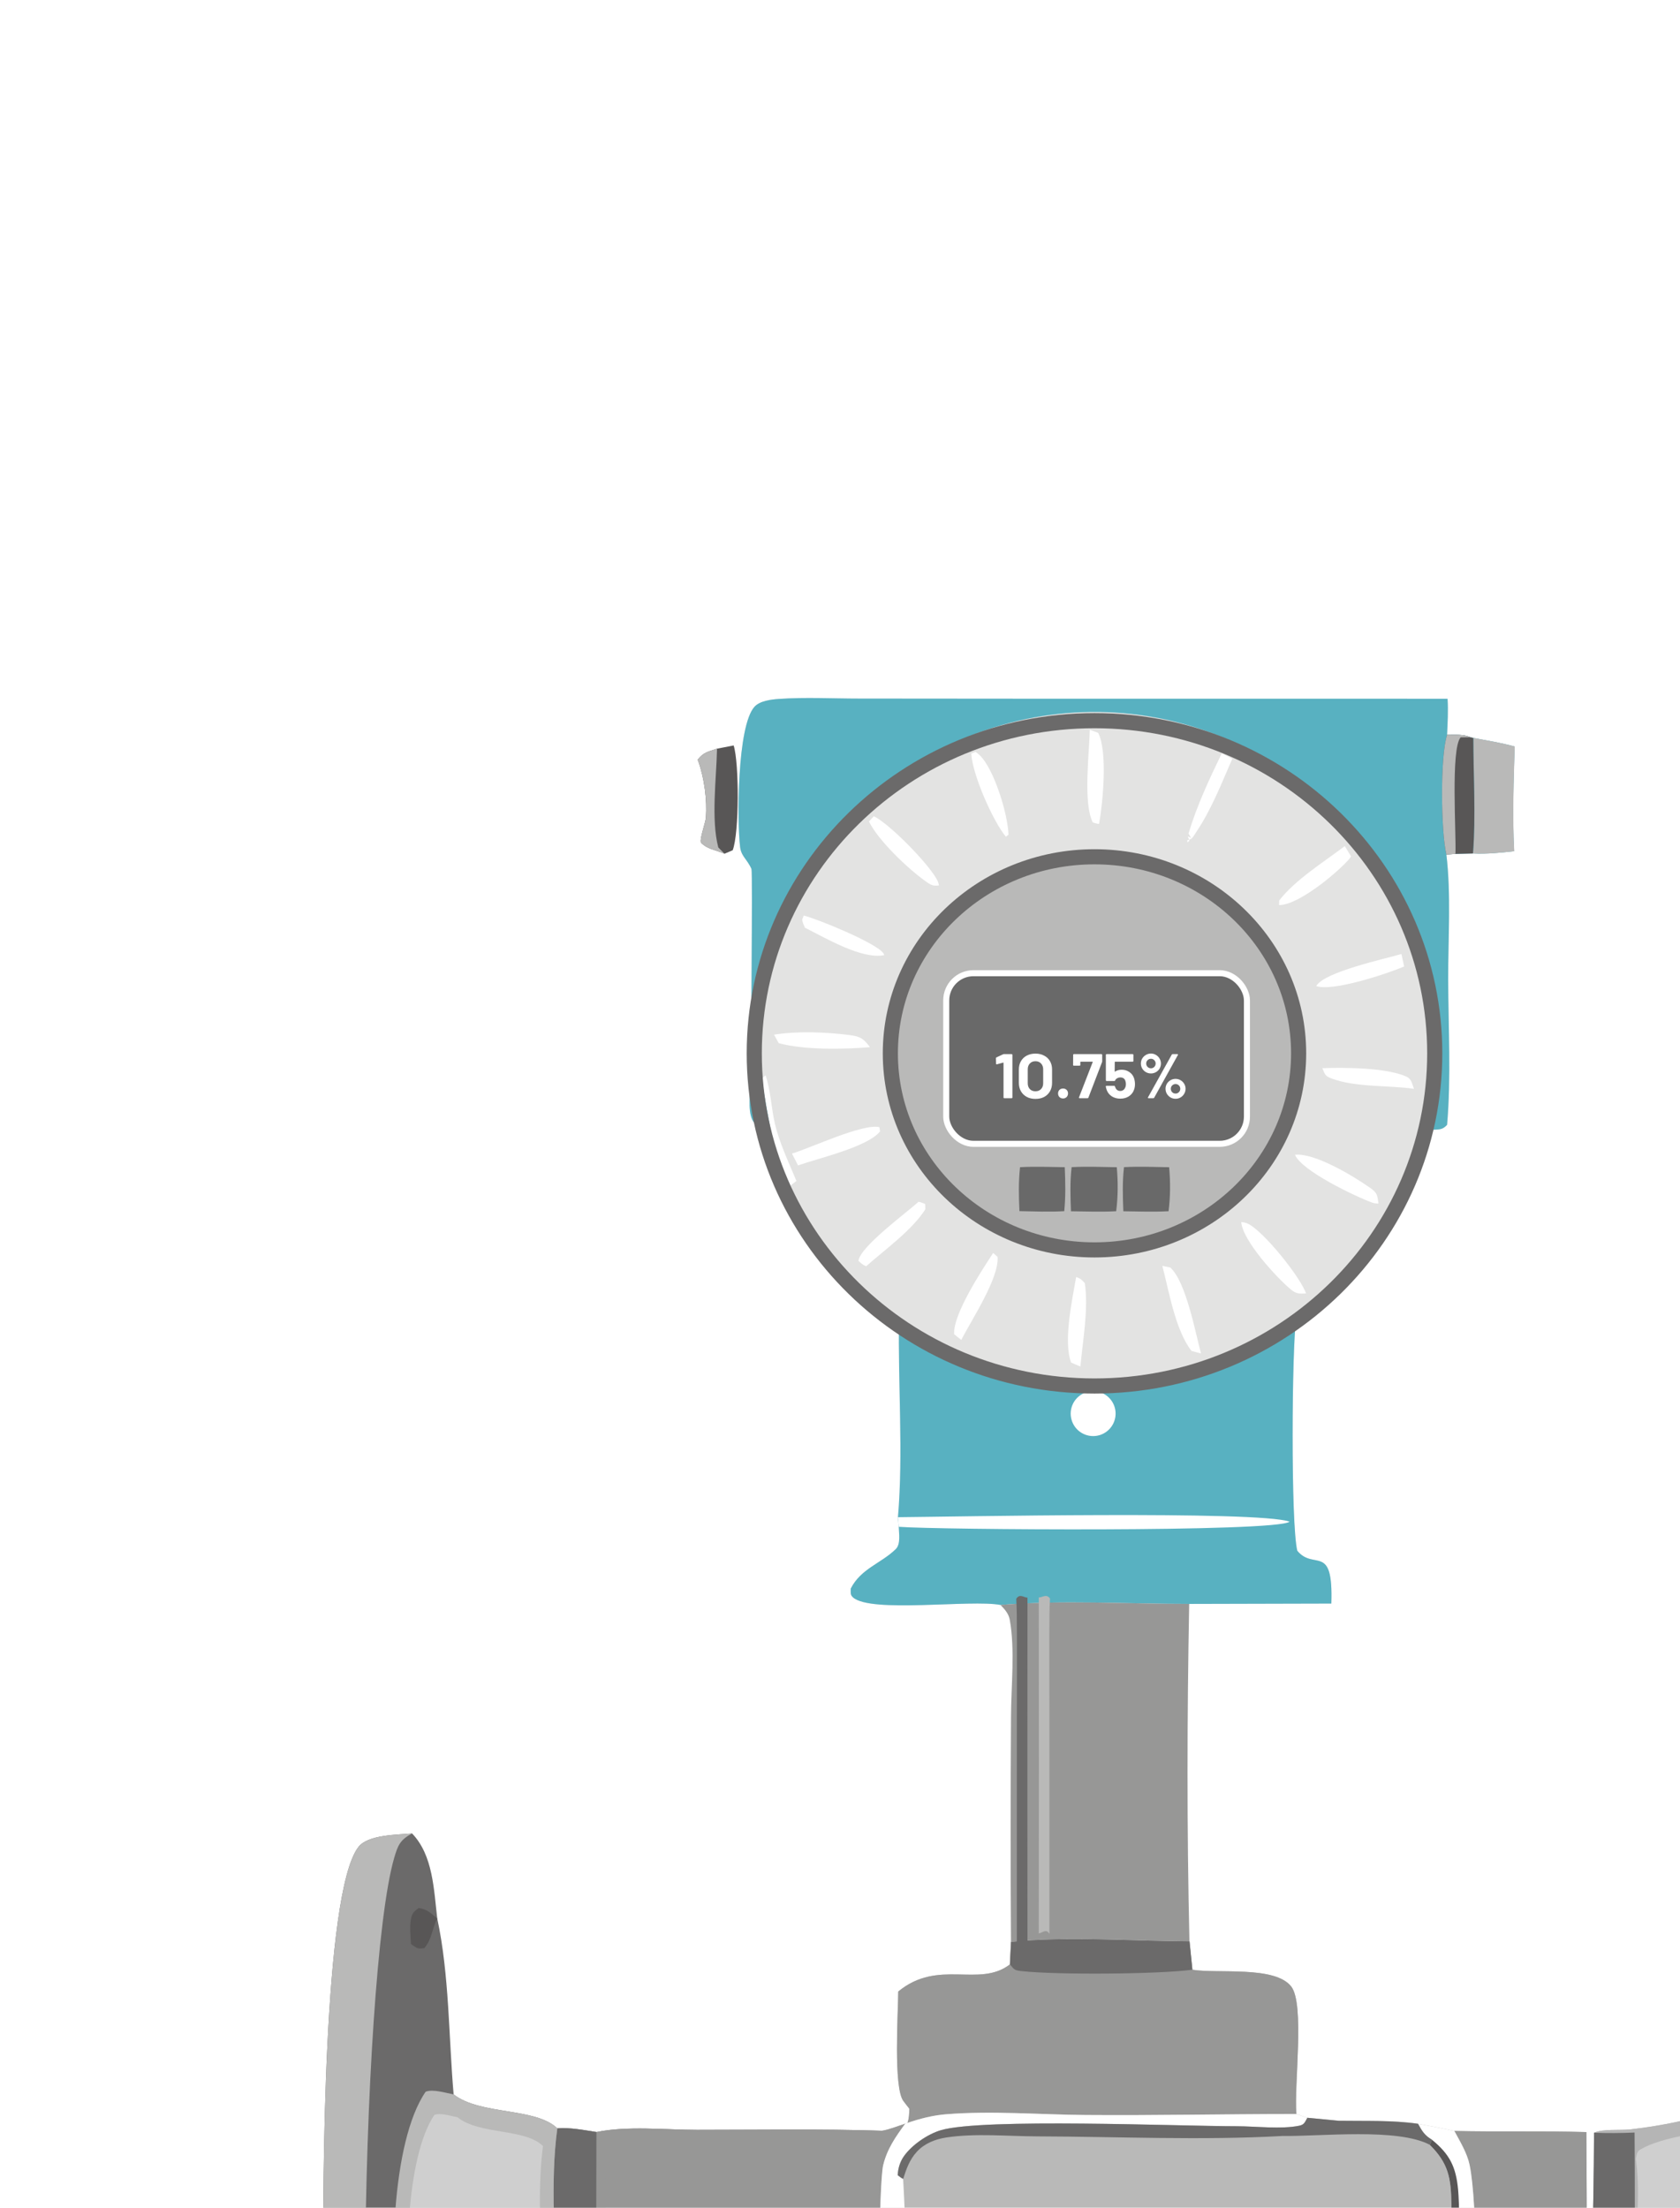 <svg width="175" height="230" viewBox="0 0 155 190" fill="none" xmlns="http://www.w3.org/2000/svg">
<g filter="url(#filter0_dddd_468_1519)">
<path d="M46.58 38.255C46.813 40.058 47.167 41.86 47.518 43.643C47.234 43.3 46.969 42.916 46.543 42.749C45.947 42.517 45.698 42.257 45.545 41.632C45.29 40.59 45.57 38.953 45.566 37.837C45.559 35.83 45.729 19.276 45.618 18.927C45.568 18.77 45.375 18.448 45.278 18.305C44.941 17.808 44.641 17.51 44.566 16.891C44.277 14.487 44.289 5.751 45.881 3.958C46.38 3.395 47.418 3.274 48.133 3.223C50.574 3.052 53.121 3.19 55.572 3.19L70.221 3.202L109.837 3.206C109.907 4.319 109.842 5.427 109.793 6.54C110.479 6.549 111.312 6.457 111.941 6.761L112.209 6.82C113.48 7.061 114.778 7.265 116.026 7.614C115.927 10.837 115.81 14.052 115.979 17.275C114.703 17.413 113.465 17.544 112.178 17.48L110.563 17.517L109.728 17.575C110.173 21.288 109.886 25.338 109.894 29.089C109.905 33.511 110.173 38.126 109.793 42.524C109.385 42.953 109.153 42.944 108.558 42.972C108.212 42.989 107.858 42.969 107.512 42.957C106.672 49.423 101.425 56.09 96.385 59.944C96.221 60.069 96.065 60.165 95.878 60.251C95.457 63.041 95.363 79.4 95.969 81.822C97.516 83.693 99.297 81.041 99.11 86.692L85.999 86.725C80.278 86.731 74.278 86.351 68.593 86.822C65.861 86.299 56.607 87.605 54.968 86.115C54.699 85.871 54.778 85.657 54.767 85.316C55.71 83.457 57.571 82.993 58.923 81.668C59.397 81.203 59.211 80.222 59.201 79.609L59.127 78.724C59.634 72.737 59.113 66.463 59.228 60.437C58.758 60.217 58.358 59.957 57.958 59.63C55.077 57.273 49.635 51.921 49.244 48.097L49.763 47.7C49.06 45.995 48.167 44.143 47.762 42.348C47.434 40.892 47.392 39.377 46.916 37.952L46.58 38.255Z" fill="#E3E3E2"/>
<path d="M77.262 17.787C87.638 17.787 96.097 25.881 96.097 35.923C96.097 45.966 87.638 54.06 77.262 54.06C66.886 54.06 58.428 45.966 58.428 35.923C58.428 25.881 66.886 17.787 77.262 17.787Z" fill="#B9B9B8" stroke="#6B6A6A" stroke-width="1.395"/>
<path d="M95.787 59.925L95.883 60.25C95.462 63.04 95.368 79.4 95.974 81.821C97.521 83.693 99.302 81.041 99.115 86.692L86.004 86.725C80.283 86.73 74.283 86.35 68.598 86.822C65.866 86.298 56.612 87.605 54.974 86.115C54.705 85.871 54.783 85.656 54.772 85.316C55.715 83.457 57.576 82.993 58.928 81.668C59.403 81.203 59.216 80.222 59.206 79.609L59.132 78.724C59.639 72.737 59.118 66.463 59.233 60.436C63.716 63.036 67.447 65.044 72.64 65.896C81.019 67.271 88.981 64.801 95.787 59.925Z" fill="#58B1C1"/>
<path d="M59.133 78.724C64.065 78.689 92.376 78.099 95.262 79.136C94.064 80.12 62.627 79.882 59.207 79.609L59.133 78.724Z" fill="white"/>
<path d="M76.272 67.287C76.971 66.963 77.796 67.057 78.407 67.529C79.018 68.002 79.314 68.775 79.176 69.535C79.038 70.295 78.49 70.916 77.754 71.146C76.711 71.47 75.596 70.93 75.205 69.911C74.813 68.892 75.278 67.744 76.272 67.287Z" fill="white"/>
<path d="M46.58 38.255C46.813 40.058 47.167 41.86 47.518 43.643C47.234 43.3 46.969 42.916 46.543 42.749C45.947 42.517 45.698 42.257 45.545 41.632C45.29 40.59 45.57 38.953 45.566 37.837C45.559 35.83 45.729 19.276 45.618 18.927C45.568 18.77 45.375 18.448 45.278 18.305C44.941 17.808 44.641 17.51 44.566 16.891C44.277 14.487 44.289 5.751 45.881 3.958C46.38 3.395 47.418 3.274 48.133 3.223C50.574 3.052 53.121 3.19 55.572 3.19L70.221 3.202L109.837 3.206C109.907 4.319 109.842 5.427 109.793 6.54C110.479 6.549 111.312 6.457 111.941 6.761L112.209 6.82C113.48 7.061 114.778 7.265 116.026 7.614C115.927 10.837 115.81 14.052 115.979 17.275C114.703 17.413 113.465 17.544 112.178 17.48L110.563 17.517L109.728 17.575C110.173 21.288 109.886 25.338 109.894 29.089C109.905 33.511 110.173 38.126 109.793 42.524C109.385 42.953 109.153 42.944 108.558 42.972C108.212 42.989 107.858 42.969 107.512 42.957C107.231 41.984 108.103 38.241 108.214 36.993C108.615 32.526 107.614 27.915 105.931 23.796C102.647 16.142 96.614 9.786 88.828 6.657C81.185 3.587 72.635 3.686 65.067 6.932C57.453 10.219 51.464 16.406 48.427 24.123C47.334 26.905 45.382 35.222 46.36 37.887C46.44 38.104 46.455 38.102 46.58 38.255Z" fill="#58B1C1"/>
<path d="M112.219 6.82C113.49 7.061 114.788 7.265 116.036 7.614C115.937 10.837 115.82 14.053 115.989 17.275C114.713 17.413 113.475 17.545 112.188 17.481C112.461 14 112.224 10.321 112.219 6.82Z" fill="#B9B9B8"/>
<path d="M109.795 6.54C110.481 6.549 111.313 6.457 111.943 6.761L112.21 6.82C112.216 10.321 112.452 14 112.179 17.481L110.564 17.518L109.73 17.575C109.22 15.47 109.147 8.473 109.795 6.54Z" fill="#585656"/>
<path d="M109.795 6.54C110.481 6.549 111.313 6.457 111.943 6.761L111.045 6.767C110.112 7.826 110.648 15.667 110.564 17.518L109.73 17.575C109.22 15.47 109.147 8.473 109.795 6.54Z" fill="#B9B9B8"/>
<path d="M100.928 17.739C100.868 17.855 100.858 17.885 100.762 17.997C99.623 19.296 96.052 22.267 94.289 22.243L94.305 21.817C95.79 19.903 98.413 18.275 100.356 16.8L100.928 17.739Z" fill="white"/>
<path d="M56.901 14.047C58.34 14.722 62.186 18.642 62.813 20.068C62.86 20.176 62.888 20.322 62.914 20.431C62.302 20.523 62.069 20.328 61.581 19.975C59.968 18.808 57.307 16.266 56.457 14.535L56.901 14.047Z" fill="white"/>
<path d="M89.003 8.245L89.978 8.743C88.977 11.033 88.038 13.45 86.634 15.527C86.353 15.94 86.314 16.164 85.82 16.261L85.836 16.456L86.023 16.305L85.875 15.909L86.184 16.052L85.935 15.648C86.71 13.063 87.833 10.67 89.003 8.245Z" fill="white"/>
<path d="M49.355 45.175C51.141 44.624 55.886 42.385 57.414 42.732L57.482 43.122C56.33 44.569 51.783 45.602 49.911 46.263L49.355 45.175Z" fill="white"/>
<path d="M50.44 23.209C51.68 23.514 57.141 25.738 57.789 26.693C57.824 26.744 57.843 26.805 57.87 26.862C55.798 27.293 52.396 25.247 50.547 24.333C50.437 24.078 50.339 23.865 50.289 23.59L50.44 23.209Z" fill="white"/>
<path d="M105.831 27.905C104.302 28.572 99.197 30.262 97.723 29.712C98.448 28.407 104.102 27.198 105.579 26.758L105.831 27.905Z" fill="white"/>
<path d="M66.285 8.109C66.433 8.214 66.565 8.311 66.695 8.438C68.015 9.731 69.276 13.885 69.327 15.75L69.089 15.938C67.873 14.477 65.981 10.154 65.898 8.258L66.285 8.109Z" fill="white"/>
<rect x="63.584" y="28.529" width="27.743" height="15.743" rx="2.511" fill="#696969"/>
<rect x="63.584" y="28.529" width="27.743" height="15.743" rx="2.511" stroke="white" stroke-width="0.558"/>
<g filter="url(#filter1_d_468_1519)">
<path d="M68.829 34.849C68.848 34.837 68.877 34.832 68.916 34.832H69.62C69.639 34.832 69.654 34.839 69.666 34.855C69.682 34.867 69.689 34.882 69.689 34.901V38.831C69.689 38.85 69.682 38.868 69.666 38.883C69.654 38.895 69.639 38.901 69.62 38.901H68.939C68.92 38.901 68.903 38.895 68.887 38.883C68.876 38.868 68.87 38.85 68.87 38.831V35.645C68.87 35.638 68.866 35.63 68.858 35.622C68.85 35.614 68.843 35.613 68.835 35.616L68.259 35.773L68.236 35.779C68.201 35.779 68.184 35.758 68.184 35.715L68.166 35.215C68.166 35.177 68.184 35.149 68.219 35.134L68.829 34.849ZM71.814 38.965C71.512 38.965 71.245 38.903 71.012 38.779C70.783 38.655 70.605 38.482 70.477 38.261C70.349 38.037 70.285 37.779 70.285 37.488V36.244C70.285 35.958 70.349 35.704 70.477 35.483C70.605 35.262 70.783 35.091 71.012 34.971C71.245 34.847 71.512 34.785 71.814 34.785C72.12 34.785 72.388 34.847 72.616 34.971C72.849 35.091 73.029 35.262 73.157 35.483C73.285 35.704 73.349 35.958 73.349 36.244V37.488C73.349 37.779 73.285 38.037 73.157 38.261C73.029 38.486 72.849 38.661 72.616 38.785C72.388 38.905 72.12 38.965 71.814 38.965ZM71.814 38.261C72.027 38.261 72.2 38.194 72.332 38.058C72.463 37.922 72.529 37.742 72.529 37.517V36.238C72.529 36.014 72.463 35.834 72.332 35.698C72.204 35.558 72.031 35.489 71.814 35.489C71.601 35.489 71.429 35.558 71.297 35.698C71.169 35.834 71.105 36.014 71.105 36.238V37.517C71.105 37.742 71.169 37.922 71.297 38.058C71.429 38.194 71.601 38.261 71.814 38.261ZM74.361 38.924C74.23 38.924 74.119 38.882 74.03 38.796C73.945 38.707 73.902 38.597 73.902 38.465C73.902 38.329 73.945 38.219 74.03 38.133C74.115 38.048 74.226 38.006 74.361 38.006C74.497 38.006 74.607 38.048 74.693 38.133C74.778 38.219 74.82 38.329 74.82 38.465C74.82 38.597 74.776 38.707 74.687 38.796C74.602 38.882 74.493 38.924 74.361 38.924ZM75.893 38.901C75.835 38.901 75.816 38.874 75.835 38.819L77.097 35.57C77.104 35.547 77.097 35.535 77.073 35.535H75.986C75.967 35.535 75.957 35.545 75.957 35.564V35.831C75.957 35.851 75.949 35.868 75.934 35.884C75.922 35.895 75.907 35.901 75.887 35.901H75.358C75.339 35.901 75.322 35.895 75.306 35.884C75.294 35.868 75.289 35.851 75.289 35.831L75.294 34.901C75.294 34.882 75.3 34.867 75.312 34.855C75.327 34.839 75.345 34.832 75.364 34.832H77.905C77.924 34.832 77.939 34.839 77.951 34.855C77.967 34.867 77.974 34.882 77.974 34.901V35.489C77.974 35.512 77.969 35.541 77.957 35.576L76.701 38.849C76.69 38.883 76.662 38.901 76.62 38.901H75.893ZM80.91 37.047C80.969 37.236 80.998 37.42 80.998 37.599C80.998 37.796 80.967 37.975 80.905 38.133C80.816 38.382 80.659 38.579 80.434 38.727C80.209 38.87 79.946 38.942 79.643 38.942C79.349 38.942 79.089 38.872 78.864 38.732C78.643 38.589 78.486 38.395 78.393 38.151C78.355 38.05 78.326 37.944 78.306 37.831V37.82C78.306 37.777 78.329 37.756 78.376 37.756H79.079C79.118 37.756 79.143 37.777 79.155 37.82C79.159 37.843 79.165 37.862 79.172 37.878C79.18 37.893 79.186 37.907 79.19 37.919C79.229 38.019 79.287 38.097 79.364 38.151C79.442 38.205 79.533 38.232 79.638 38.232C79.746 38.232 79.841 38.203 79.922 38.145C80.004 38.087 80.064 38.006 80.103 37.901C80.141 37.824 80.161 37.723 80.161 37.599C80.161 37.486 80.143 37.386 80.108 37.296C80.081 37.196 80.027 37.118 79.946 37.064C79.864 37.01 79.769 36.983 79.661 36.983C79.552 36.983 79.451 37.008 79.358 37.058C79.265 37.108 79.203 37.174 79.172 37.256C79.161 37.294 79.136 37.314 79.097 37.314H78.382C78.362 37.314 78.345 37.308 78.329 37.296C78.318 37.281 78.312 37.264 78.312 37.244V34.901C78.312 34.882 78.318 34.867 78.329 34.855C78.345 34.839 78.362 34.832 78.382 34.832H80.783C80.802 34.832 80.817 34.839 80.829 34.855C80.845 34.867 80.852 34.882 80.852 34.901V35.465C80.852 35.485 80.845 35.502 80.829 35.518C80.817 35.529 80.802 35.535 80.783 35.535H79.161C79.141 35.535 79.132 35.545 79.132 35.564L79.126 36.425C79.126 36.452 79.138 36.457 79.161 36.442C79.335 36.33 79.537 36.273 79.765 36.273C80.037 36.273 80.273 36.343 80.475 36.483C80.68 36.618 80.825 36.806 80.91 37.047ZM82.475 36.616C82.304 36.616 82.147 36.576 82.004 36.494C81.864 36.413 81.752 36.302 81.667 36.163C81.585 36.02 81.544 35.864 81.544 35.698C81.544 35.531 81.585 35.378 81.667 35.239C81.752 35.099 81.864 34.989 82.004 34.907C82.147 34.822 82.304 34.779 82.475 34.779C82.641 34.779 82.794 34.822 82.934 34.907C83.073 34.989 83.184 35.099 83.265 35.239C83.35 35.378 83.393 35.531 83.393 35.698C83.393 35.864 83.352 36.02 83.271 36.163C83.19 36.302 83.077 36.413 82.934 36.494C82.794 36.576 82.641 36.616 82.475 36.616ZM82.248 38.901C82.221 38.901 82.203 38.893 82.196 38.878C82.188 38.862 82.19 38.843 82.201 38.819L84.393 34.878C84.412 34.847 84.441 34.832 84.48 34.832H84.91C84.938 34.832 84.955 34.839 84.963 34.855C84.97 34.87 84.969 34.89 84.957 34.913L82.771 38.854C82.752 38.885 82.723 38.901 82.684 38.901H82.248ZM82.475 36.14C82.595 36.14 82.695 36.097 82.777 36.012C82.862 35.926 82.905 35.822 82.905 35.698C82.905 35.578 82.862 35.475 82.777 35.39C82.695 35.304 82.595 35.262 82.475 35.262C82.351 35.262 82.246 35.304 82.161 35.39C82.076 35.475 82.033 35.578 82.033 35.698C82.033 35.822 82.076 35.926 82.161 36.012C82.246 36.097 82.351 36.14 82.475 36.14ZM84.742 38.953C84.575 38.953 84.42 38.913 84.277 38.831C84.137 38.746 84.025 38.633 83.94 38.494C83.858 38.351 83.817 38.196 83.817 38.029C83.817 37.862 83.858 37.709 83.94 37.57C84.025 37.43 84.137 37.32 84.277 37.238C84.42 37.157 84.575 37.116 84.742 37.116C84.908 37.116 85.061 37.157 85.201 37.238C85.344 37.32 85.457 37.43 85.538 37.57C85.623 37.709 85.666 37.862 85.666 38.029C85.666 38.196 85.623 38.351 85.538 38.494C85.457 38.633 85.344 38.746 85.201 38.831C85.061 38.913 84.908 38.953 84.742 38.953ZM84.742 38.471C84.862 38.471 84.965 38.428 85.05 38.343C85.135 38.258 85.178 38.153 85.178 38.029C85.178 37.909 85.135 37.806 85.05 37.721C84.965 37.636 84.862 37.593 84.742 37.593C84.622 37.593 84.519 37.636 84.434 37.721C84.348 37.802 84.306 37.905 84.306 38.029C84.306 38.153 84.347 38.258 84.428 38.343C84.513 38.428 84.618 38.471 84.742 38.471Z" fill="white"/>
</g>
<path d="M70.394 46.428C71.764 46.351 73.147 46.408 74.519 46.428C74.579 47.8 74.608 49.116 74.473 50.486C73.1 50.568 71.713 50.507 70.338 50.483C70.275 49.109 70.243 47.8 70.394 46.428Z" fill="#696969"/>
<path d="M75.152 46.425C76.537 46.35 77.93 46.406 79.32 46.432C79.441 47.813 79.436 49.114 79.265 50.491C77.878 50.564 76.481 50.513 75.092 50.495C75.04 49.123 74.994 47.793 75.152 46.425Z" fill="#696969"/>
<path d="M79.984 46.425C81.369 46.35 82.762 46.406 84.151 46.432C84.273 47.813 84.269 49.114 84.097 50.491C82.71 50.564 81.313 50.513 79.924 50.495C79.872 49.123 79.826 47.793 79.984 46.425Z" fill="#696969"/>
<path d="M61.03 49.621C61.22 49.639 61.459 49.759 61.64 49.826L61.656 50.313C60.422 52.258 57.91 54.045 56.192 55.573C55.876 55.439 55.739 55.296 55.484 55.069C55.639 53.765 59.904 50.642 61.03 49.621Z" fill="white"/>
<path d="M90.801 51.491C91.006 51.511 91.196 51.541 91.386 51.627C92.858 52.303 96.303 56.634 96.779 58.08C96.179 58.102 95.887 58.134 95.391 57.722C94.046 56.602 90.931 53.203 90.801 51.491Z" fill="white"/>
<path d="M95.762 45.282C97.579 45.089 101.16 47.254 102.661 48.311C103.373 48.812 103.339 48.963 103.47 49.789C103.254 49.778 103.09 49.774 102.887 49.699C101.397 49.157 96.368 46.774 95.762 45.282Z" fill="white"/>
<path d="M47.699 34.203C49.797 33.854 52.502 33.961 54.626 34.231C55.648 34.36 55.931 34.541 56.552 35.353C54.127 35.558 50.484 35.625 48.128 34.984L47.699 34.203Z" fill="white"/>
<path d="M67.916 54.341L68.326 54.713C68.452 56.707 65.918 60.507 64.971 62.37L64.311 61.836C64.21 59.977 66.871 55.94 67.916 54.341Z" fill="white"/>
<path d="M76.829 6.068L77.604 6.355C78.494 8.101 78.033 12.843 77.685 14.752C77.505 14.757 77.279 14.664 77.102 14.616C76.195 12.792 76.79 8.208 76.829 6.068Z" fill="white"/>
<path d="M83.523 55.537L84.257 55.685C85.705 57.004 86.566 61.663 87.089 63.617L86.212 63.382C84.717 61.448 84.147 57.912 83.523 55.537Z" fill="white"/>
<path d="M75.57 56.566C75.968 56.686 76.095 56.829 76.368 57.125C76.725 59.501 76.179 62.423 75.965 64.812C75.671 64.715 75.388 64.574 75.102 64.45C74.371 62.454 75.211 58.659 75.57 56.566Z" fill="white"/>
<path d="M98.285 37.294C100.301 37.218 104.18 37.238 106.032 38.066C106.523 38.285 106.549 38.716 106.739 39.197C104.391 38.858 101.315 39.075 99.12 38.237C98.511 38.005 98.535 37.869 98.285 37.294Z" fill="white"/>
<path d="M69.56 117.909C74.784 117.369 80.729 117.841 86.026 117.86L86.291 120.479C88.647 120.861 93.908 120.095 95.416 122.026C96.68 123.648 95.666 131.155 95.894 133.791L96.901 134.139L99.78 134.415C102.193 134.454 104.723 134.348 107.113 134.695C108.231 134.909 109.362 135.095 110.47 135.356C114.529 135.452 118.589 135.336 122.646 135.459C122.7 143.739 122.695 152.018 122.635 160.298L109.472 160.274C105.376 162.045 100.255 161.23 95.861 161.263C95.944 163.769 96.448 166.579 94.758 168.657C93.962 169.144 92.748 169.126 91.82 169.177C87.911 169.392 62.926 169.583 60.519 168.957C57.934 168.285 59.952 162.709 58.574 160.669C56.549 159.562 36.427 160.525 32.111 160.179L31.282 160.271C29.987 160.325 28.906 160.361 27.712 159.804C27.24 156.845 27.603 153.561 27.581 150.56C27.544 145.554 27.025 140.068 27.699 135.111C28.913 135.027 30.126 135.272 31.323 135.455C34.169 134.866 37.662 135.254 40.593 135.254C46.272 135.255 51.978 135.153 57.653 135.336C58.359 135.224 59.119 134.901 59.806 134.681L60.016 134.609C60.165 134.177 60.167 133.757 60.187 133.306C59.997 133.073 59.82 132.833 59.638 132.595C58.699 131.369 59.151 124.353 59.161 122.488C62.873 119.435 66.605 122.173 69.456 119.992L69.56 117.909Z" fill="#B9B9B8"/>
<path d="M57.653 135.336C58.359 135.223 59.119 134.9 59.806 134.681C58.91 135.911 58.141 137 57.774 138.507C57.394 140.067 57.242 153.807 57.534 155.666C57.832 157.561 58.684 159.011 60.249 160.157C61.075 160.762 61.945 161.108 62.961 161.234C66.355 161.653 70.108 161.3 73.546 161.293L95.861 161.263C95.944 163.769 96.448 166.579 94.758 168.657C93.962 169.143 92.748 169.126 91.82 169.177C87.911 169.392 62.926 169.583 60.519 168.957C57.934 168.285 59.952 162.709 58.574 160.669C56.549 159.562 36.427 160.524 32.111 160.179L31.282 160.271C29.987 160.324 28.906 160.361 27.712 159.804C27.24 156.844 27.603 153.561 27.581 150.56C27.544 145.553 27.025 140.068 27.699 135.111C28.913 135.027 30.126 135.271 31.323 135.455C34.169 134.866 37.662 135.254 40.593 135.254C46.272 135.255 51.978 135.153 57.653 135.336Z" fill="#979796"/>
<path d="M27.699 135.111C28.913 135.027 30.126 135.272 31.323 135.455L31.282 160.271C29.987 160.324 28.906 160.361 27.712 159.804C27.24 156.845 27.603 153.561 27.581 150.56C27.544 145.554 27.025 140.068 27.699 135.111Z" fill="#6B6A6A"/>
<path d="M31.322 135.454C34.169 134.866 37.662 135.254 40.593 135.254C46.272 135.255 51.978 135.153 57.653 135.336C54.478 135.842 50.921 135.56 47.702 135.552C42.509 135.538 37.3 135.598 32.109 135.493C32.119 143.693 32.408 151.991 32.11 160.179L31.281 160.271L31.322 135.454Z" fill="#979796"/>
<path d="M69.556 117.909C74.779 117.369 80.724 117.841 86.021 117.86L86.286 120.479C88.642 120.861 93.903 120.095 95.411 122.026C96.675 123.648 95.661 131.155 95.89 133.791C89.404 133.789 82.921 133.934 76.436 133.883C72.2 133.849 67.752 133.472 63.546 133.817C62.324 133.917 61.169 134.218 60.011 134.609C60.16 134.177 60.163 133.757 60.182 133.306C59.992 133.073 59.816 132.833 59.633 132.595C58.694 131.369 59.147 124.353 59.156 122.488C62.868 119.435 66.6 122.173 69.452 119.992L69.556 117.909Z" fill="#979796"/>
<path d="M69.569 117.909C74.792 117.369 80.737 117.841 86.034 117.86L86.299 120.479C83.106 120.898 73.833 120.964 70.552 120.608C69.905 120.538 69.877 120.497 69.465 119.992L69.569 117.909Z" fill="#6B6A6A"/>
<path d="M110.471 135.356C114.531 135.452 118.59 135.335 122.647 135.459C122.701 143.738 122.696 152.018 122.636 160.298L109.473 160.274C110.484 159.333 111.316 158.312 111.712 156.967C112.671 153.708 112.614 141.961 111.873 138.47C111.644 137.387 110.994 136.325 110.471 135.356Z" fill="#979796"/>
<path d="M60.01 134.609C61.167 134.219 62.322 133.918 63.544 133.817C67.75 133.472 72.198 133.85 76.434 133.883C82.92 133.934 89.403 133.789 95.888 133.792L96.895 134.14C96.671 134.519 96.632 134.77 96.161 134.869C94.505 135.216 92.11 134.92 90.386 134.92C85 134.917 66.927 134.155 63.083 135.286C61.876 135.641 60.442 136.622 59.701 137.645C59.317 138.176 59.133 138.788 59.099 139.436C59.255 139.55 59.428 139.709 59.607 139.778C59.872 144.32 60.049 150.889 59.572 155.403C59.852 156.378 60.373 157.39 61.09 158.113C62.316 159.35 64.627 159.229 66.272 159.243L90.266 159.255C95.069 159.272 100.14 159.614 104.912 159.177C106.132 159.066 107.754 158.962 108.641 158.066C109.484 157.217 109.897 155.972 110.071 154.815C110.409 152.56 110.038 150.068 110.035 147.782C110.032 145.887 110.207 143.991 110.188 142.097C110.162 139.711 109.913 138.327 108.191 136.633L108.394 136.165C107.713 135.774 107.468 135.357 107.107 134.696C108.225 134.909 109.356 135.095 110.464 135.357C110.987 136.326 111.637 137.388 111.866 138.471C112.607 141.962 112.664 153.708 111.704 156.967C111.309 158.313 110.477 159.333 109.465 160.274C105.37 162.045 100.249 161.23 95.855 161.264L73.54 161.293C70.101 161.3 66.349 161.654 62.955 161.234C61.939 161.109 61.069 160.762 60.243 160.157C58.678 159.011 57.826 157.562 57.528 155.666C57.236 153.807 57.388 140.068 57.768 138.508C58.135 137.001 58.904 135.912 59.8 134.682L60.01 134.609Z" fill="white"/>
<path d="M108.395 136.165C110.033 137.499 110.613 138.657 110.811 140.772C111.024 143.07 111.014 153.453 110.616 155.36C110.395 156.447 109.908 157.463 109.201 158.317C108.083 159.659 105.862 159.761 104.203 159.896C101.244 160.136 98.167 159.958 95.198 159.921C91.037 159.877 86.876 159.864 82.715 159.881L69.804 159.891C67.711 159.896 65.465 160.081 63.393 159.842C62.413 159.729 61.566 159.164 60.828 158.539C59.594 157.494 59.066 156.111 58.955 154.523C58.846 152.973 58.733 150.446 59.26 149.006C59.289 151.055 59.107 153.413 59.573 155.402C59.853 156.377 60.374 157.39 61.091 158.112C62.317 159.35 64.628 159.229 66.273 159.243L90.267 159.255C95.07 159.272 100.141 159.614 104.913 159.177C106.132 159.065 107.755 158.961 108.642 158.066C109.484 157.217 109.898 155.972 110.072 154.815C110.41 152.56 110.038 150.067 110.036 147.781C110.033 145.886 110.207 143.99 110.189 142.097C110.163 139.71 109.914 138.327 108.192 136.633L108.395 136.165Z" fill="#585656"/>
<path d="M96.905 134.139L99.784 134.414C102.197 134.454 104.728 134.348 107.117 134.695C107.479 135.356 107.723 135.773 108.405 136.164L108.202 136.633C105.211 135.056 98.159 135.869 94.606 135.818C87.146 136.237 79.477 135.878 72.001 135.855C69.284 135.847 66.258 135.55 63.588 135.958C62.569 136.114 61.579 136.503 60.87 137.277C60.209 138 59.898 138.857 59.617 139.777C59.439 139.708 59.265 139.549 59.109 139.436C59.144 138.787 59.327 138.175 59.712 137.644C60.452 136.621 61.887 135.64 63.093 135.285C66.938 134.154 85.011 134.916 90.396 134.919C92.121 134.92 94.516 135.215 96.172 134.868C96.643 134.769 96.682 134.519 96.905 134.139Z" fill="#6B6A6A"/>
<path d="M140.885 108.268C142.427 108.077 144.624 107.589 145.937 108.641C148.239 110.487 148.886 123.116 149.084 126.485C149.604 135.252 149.555 144.023 149.435 152.8C149.37 157.657 149.412 162.533 149.151 167.384C148.975 170.702 148.559 173.996 148.332 177.309C148.332 180.277 147.29 183.389 146.959 185.41C146.852 186.065 146.759 186.858 146.182 187.184C146.114 187.221 146.052 187.263 145.987 187.303C145.045 187.516 143.87 187.486 142.9 187.456C142.174 187.433 141.028 187.497 140.531 186.978C140.323 186.536 140.128 186.09 139.928 185.644C139.306 184.261 139.332 182.695 139.145 181.209C138.877 179.082 138.419 176.952 138.281 174.813C138.12 172.287 138.492 167.285 137.834 165.005C137.686 164.486 137.325 164.074 136.971 163.677C135.803 162.155 129.411 161.862 127.276 160.651C127.047 160.522 127.006 160.056 126.933 159.801C126.403 160.113 125.893 160.223 125.292 160.296C124.598 160.38 124.015 160.406 123.454 159.969C122.892 151.929 123.342 143.588 123.352 135.516C124.192 135.149 125.721 135.314 126.668 135.213C129.229 134.938 135.595 133.917 137.21 131.948C137.876 131.137 137.72 130.088 137.639 129.123C138.196 125.267 138.198 121.487 139.132 117.673L139.264 114.604C139.199 112.274 139.381 110.188 140.885 108.268Z" fill="#B9B9B8"/>
<path d="M137.639 129.123C138.367 131.415 139.964 133.184 140.687 135.556C142.835 142.607 142.809 155.201 139.392 161.85C139.059 162.497 138.75 163.065 138.188 163.542C137.785 163.589 137.377 163.648 136.971 163.678C135.803 162.155 129.411 161.863 127.276 160.652C127.047 160.522 127.006 160.057 126.933 159.802C126.403 160.113 125.893 160.224 125.292 160.296C124.598 160.38 124.015 160.407 123.454 159.969C122.892 151.93 123.342 143.589 123.352 135.516C124.192 135.149 125.721 135.315 126.668 135.213C129.229 134.938 135.595 133.917 137.21 131.948C137.876 131.138 137.72 130.089 137.639 129.123Z" fill="#B5B5B5"/>
<path d="M123.352 135.517C124.606 135.565 125.838 135.558 127.092 135.499C127.128 140.804 127.125 146.11 127.084 151.415C127.084 154.077 127.464 157.198 126.933 159.802C126.403 160.114 125.893 160.224 125.292 160.297C124.598 160.381 124.015 160.407 123.454 159.97C122.892 151.93 123.342 143.589 123.352 135.517Z" fill="#6B6A6A"/>
<path d="M140.882 108.268C145.511 113.239 144.747 153.066 144.456 161.195C144.279 166.168 143.782 183.33 141.025 186.773L140.529 186.978C140.321 186.536 140.126 186.09 139.925 185.644C139.304 184.262 139.33 182.695 139.143 181.209C138.875 179.082 138.417 176.953 138.279 174.813C138.118 172.287 138.49 167.285 137.832 165.005C137.684 164.486 137.322 164.074 136.969 163.677C137.374 163.648 137.783 163.589 138.186 163.541C138.747 163.065 139.057 162.497 139.39 161.85C142.807 155.201 142.833 142.606 140.685 135.555C139.962 133.184 138.365 131.415 137.637 129.123C138.194 125.267 138.196 121.488 139.13 117.673L139.262 114.604C139.197 112.274 139.379 110.189 140.882 108.268Z" fill="#6B6A6A"/>
<path d="M139.258 114.604C139.897 115.01 140.28 115.148 140.48 115.925C140.672 116.671 140.482 117.301 140.189 117.982L139.77 118.316C139.302 118.117 139.32 118.143 139.125 117.673L139.258 114.604Z" fill="#585656"/>
<path d="M140.756 176.823L141.439 177.181C141.874 177.748 142.105 178.252 142.136 178.975C142.178 179.914 141.926 180.572 141.302 181.257C141.177 181.167 141.052 181.076 140.932 180.979C140.298 180.471 139.918 179.825 139.858 179.001C139.796 178.128 140.17 177.438 140.756 176.823Z" fill="#585656"/>
<path d="M14.106 187.508C13.005 187.474 11.872 187.473 10.777 187.35C9.958 187.259 9.191 186.872 8.725 186.174C7.384 184.171 6.725 161.209 6.725 161.209C6.725 161.209 7.254 159.615 8.219 159.052L8.345 158.981L6.248 154.881C6.248 154.881 6.109 149.692 6.104 147.441C6.089 141.057 6.051 113.367 9.362 109.141C10.25 108.007 12.957 108.026 14.299 107.902C16.244 109.921 16.306 113.1 16.625 115.748C17.745 120.985 17.672 126.649 18.136 131.984C20.608 133.909 25.681 133.166 27.696 135.111C27.022 140.068 27.541 145.554 27.578 150.56C27.6 153.561 27.237 156.845 27.709 159.804C27.571 160.301 27.614 160.592 27.144 160.85C24.62 162.233 20.876 162.451 18.075 163.234C17.85 167.226 17.164 184.726 14.513 187.201C14.387 187.319 14.25 187.415 14.106 187.508Z" fill="#6B6A6A"/>
<path d="M18.082 163.234C17.444 163.375 16.918 163.528 16.266 163.368C14.337 161.308 13.642 156.764 13.146 154.053C12.128 148.494 12.349 136.389 15.553 131.737C16.23 131.466 17.401 131.849 18.143 131.984C20.616 133.909 25.689 133.166 27.704 135.111C27.029 140.068 27.549 145.554 27.585 150.56C27.607 153.561 27.244 156.845 27.716 159.804C27.579 160.301 27.621 160.592 27.152 160.85C24.628 162.233 20.884 162.451 18.082 163.234Z" fill="#B9B9B8"/>
<path d="M18.438 160.652C17.912 160.771 17.477 160.902 16.939 160.766C15.348 159.015 14.773 155.153 14.364 152.849C13.524 148.124 13.706 137.836 16.351 133.882C16.909 133.651 17.877 133.977 18.489 134.092C20.529 135.728 24.716 135.097 26.38 136.75C25.823 140.963 26.252 145.625 26.282 149.88C26.3 152.431 26 155.222 26.39 157.737C26.276 158.159 26.312 158.406 25.924 158.626C23.841 159.802 20.75 159.987 18.438 160.652Z" fill="#CFCFCF"/>
<path d="M135.156 135.013C135.682 134.893 136.116 134.763 136.655 134.899C138.246 136.65 138.82 140.512 139.23 142.815C140.07 147.541 139.888 157.829 137.243 161.783C136.684 162.013 135.717 161.687 135.105 161.573C133.065 159.936 128.877 160.568 127.214 158.915C127.771 154.702 127.342 150.039 127.312 145.785C127.294 143.234 127.594 140.443 127.204 137.928C127.317 137.505 127.282 137.258 127.67 137.039C129.753 135.863 132.843 135.678 135.156 135.013Z" fill="#CFCFCF"/>
<path d="M14.106 187.508C13.005 187.474 11.872 187.473 10.777 187.35C9.958 187.259 9.191 186.872 8.725 186.174C7.384 184.171 6.725 161.209 6.725 161.209C6.725 161.209 6.666 160.173 6.503 159.533C6.366 158.995 6.248 158.45 6.248 157.895V154.881C6.248 154.881 6.109 149.692 6.104 147.441C6.089 141.057 6.051 113.367 9.362 109.141C10.25 108.007 12.957 108.026 14.299 107.902C13.194 108.504 12.99 108.992 12.644 110.187C9.573 120.781 8.36 177.243 13.301 186.41C13.515 186.808 13.798 187.178 14.106 187.508Z" fill="#B9B9B8"/>
<path d="M14.198 118.098C14.168 117.384 14.063 116.537 14.192 115.837C14.299 115.256 14.452 115.114 14.914 114.783C15.718 114.911 16.008 115.245 16.625 115.748C16.147 116.663 16.134 117.706 15.425 118.489C14.745 118.579 14.736 118.476 14.198 118.098Z" fill="#585656"/>
<path d="M13.116 176.952C13.235 176.978 13.388 177.005 13.506 177.049C13.916 177.202 14.308 177.593 14.474 177.992C14.899 179.021 14.385 180.087 14.012 181.053C13.834 181.033 13.605 181.023 13.438 180.944C13.217 180.84 12.929 180.605 12.828 180.383C12.293 179.214 12.693 178.085 13.116 176.952Z" fill="#585656"/>
<path d="M68.594 86.821C74.279 86.35 80.278 86.73 85.999 86.725C85.804 97.07 85.781 107.515 86.023 117.859C80.726 117.84 74.781 117.368 69.558 117.909C69.515 111.002 69.516 104.095 69.56 97.189C69.566 94.372 69.944 90.934 69.446 88.19C69.342 87.616 68.984 87.23 68.594 86.821Z" fill="#979796"/>
<path d="M70.043 86.251C70.382 85.735 70.74 86.151 71.081 86.145C71.069 97.473 71.068 108.909 71.082 120.236C70.766 120.215 70.412 119.698 70.1 120.29C70.098 112.728 70.098 105.165 70.101 97.603C70.101 94.519 70.124 90.755 70.094 87.749C70.088 87.121 70.066 86.699 70.043 86.251Z" fill="#6B6A6A"/>
<path d="M73.16 86.227C72.821 85.758 72.463 86.137 72.122 86.131C72.134 96.43 72.135 106.826 72.121 117.123C72.437 117.104 72.791 116.634 73.103 117.172C73.105 110.297 73.105 103.422 73.103 96.547C73.102 93.743 73.08 90.322 73.109 87.59C73.115 87.018 73.137 86.634 73.16 86.227Z" fill="#B9B9B8"/>
<path d="M42.438 7.813L43.972 7.515C44.486 9.144 44.489 15.594 43.884 17.184L43.128 17.505C42.596 17.27 41.988 17.154 41.476 16.88C41.369 16.823 40.992 16.571 40.949 16.455C40.824 16.114 41.374 14.655 41.41 14.16C41.526 12.558 41.266 10.567 40.735 9.056L40.652 8.827C41.204 8.131 41.61 8.098 42.438 7.813Z" fill="#585656"/>
<path d="M43.128 17.504C42.596 17.27 41.988 17.153 41.476 16.88C41.369 16.822 40.992 16.571 40.949 16.454C40.824 16.113 41.374 14.655 41.41 14.159C41.526 12.557 41.266 10.567 40.735 9.056L40.652 8.827C41.204 8.13 41.61 8.097 42.438 7.813C42.381 10.559 41.873 14.329 42.555 16.928L43.128 17.504Z" fill="#B9B9B8"/>
<path d="M77.265 5.229C94.616 5.23 108.655 18.986 108.655 35.923C108.655 52.86 94.616 66.617 77.265 66.617C59.913 66.617 45.873 52.86 45.873 35.923C45.873 18.986 59.913 5.229 77.265 5.229Z" stroke="#6B6A6A" stroke-width="1.395"/>
</g>
<defs>
<filter id="filter0_dddd_468_1519" x="0.521" y="0.347" width="174.104" height="229.016" filterUnits="userSpaceOnUse" color-interpolation-filters="sRGB">
<feFlood flood-opacity="0" result="BackgroundImageFix"/>
<feColorMatrix in="SourceAlpha" type="matrix" values="0 0 0 0 0 0 0 0 0 0 0 0 0 0 0 0 0 0 127 0" result="hardAlpha"/>
<feOffset dx="1.395" dy="1.395"/>
<feGaussianBlur stdDeviation="2.093"/>
<feColorMatrix type="matrix" values="0 0 0 0 0 0 0 0 0 0 0 0 0 0 0 0 0 0 0.1 0"/>
<feBlend mode="normal" in2="BackgroundImageFix" result="effect1_dropShadow_468_1519"/>
<feColorMatrix in="SourceAlpha" type="matrix" values="0 0 0 0 0 0 0 0 0 0 0 0 0 0 0 0 0 0 127 0" result="hardAlpha"/>
<feOffset dx="2.79" dy="6.976"/>
<feGaussianBlur stdDeviation="4.185"/>
<feColorMatrix type="matrix" values="0 0 0 0 0 0 0 0 0 0 0 0 0 0 0 0 0 0 0.09 0"/>
<feBlend mode="normal" in2="effect1_dropShadow_468_1519" result="effect2_dropShadow_468_1519"/>
<feColorMatrix in="SourceAlpha" type="matrix" values="0 0 0 0 0 0 0 0 0 0 0 0 0 0 0 0 0 0 127 0" result="hardAlpha"/>
<feOffset dx="6.976" dy="16.742"/>
<feGaussianBlur stdDeviation="5.581"/>
<feColorMatrix type="matrix" values="0 0 0 0 0 0 0 0 0 0 0 0 0 0 0 0 0 0 0.05 0"/>
<feBlend mode="normal" in2="effect2_dropShadow_468_1519" result="effect3_dropShadow_468_1519"/>
<feColorMatrix in="SourceAlpha" type="matrix" values="0 0 0 0 0 0 0 0 0 0 0 0 0 0 0 0 0 0 127 0" result="hardAlpha"/>
<feOffset dx="12.556" dy="29.298"/>
<feGaussianBlur stdDeviation="6.278"/>
<feColorMatrix type="matrix" values="0 0 0 0 0 0 0 0 0 0 0 0 0 0 0 0 0 0 0.01 0"/>
<feBlend mode="normal" in2="effect3_dropShadow_468_1519" result="effect4_dropShadow_468_1519"/>
<feBlend mode="normal" in="SourceGraphic" in2="effect4_dropShadow_468_1519" result="shape"/>
</filter>
<filter id="filter1_d_468_1519" x="67.122" y="34.779" width="19.593" height="6.395" filterUnits="userSpaceOnUse" color-interpolation-filters="sRGB">
<feFlood flood-opacity="0" result="BackgroundImageFix"/>
<feColorMatrix in="SourceAlpha" type="matrix" values="0 0 0 0 0 0 0 0 0 0 0 0 0 0 0 0 0 0 127 0" result="hardAlpha"/>
<feOffset dy="1.163"/>
<feGaussianBlur stdDeviation="0.523"/>
<feComposite in2="hardAlpha" operator="out"/>
<feColorMatrix type="matrix" values="0 0 0 0 0 0 0 0 0 0 0 0 0 0 0 0 0 0 0.25 0"/>
<feBlend mode="normal" in2="BackgroundImageFix" result="effect1_dropShadow_468_1519"/>
<feBlend mode="normal" in="SourceGraphic" in2="effect1_dropShadow_468_1519" result="shape"/>
</filter>
</defs>
</svg>
